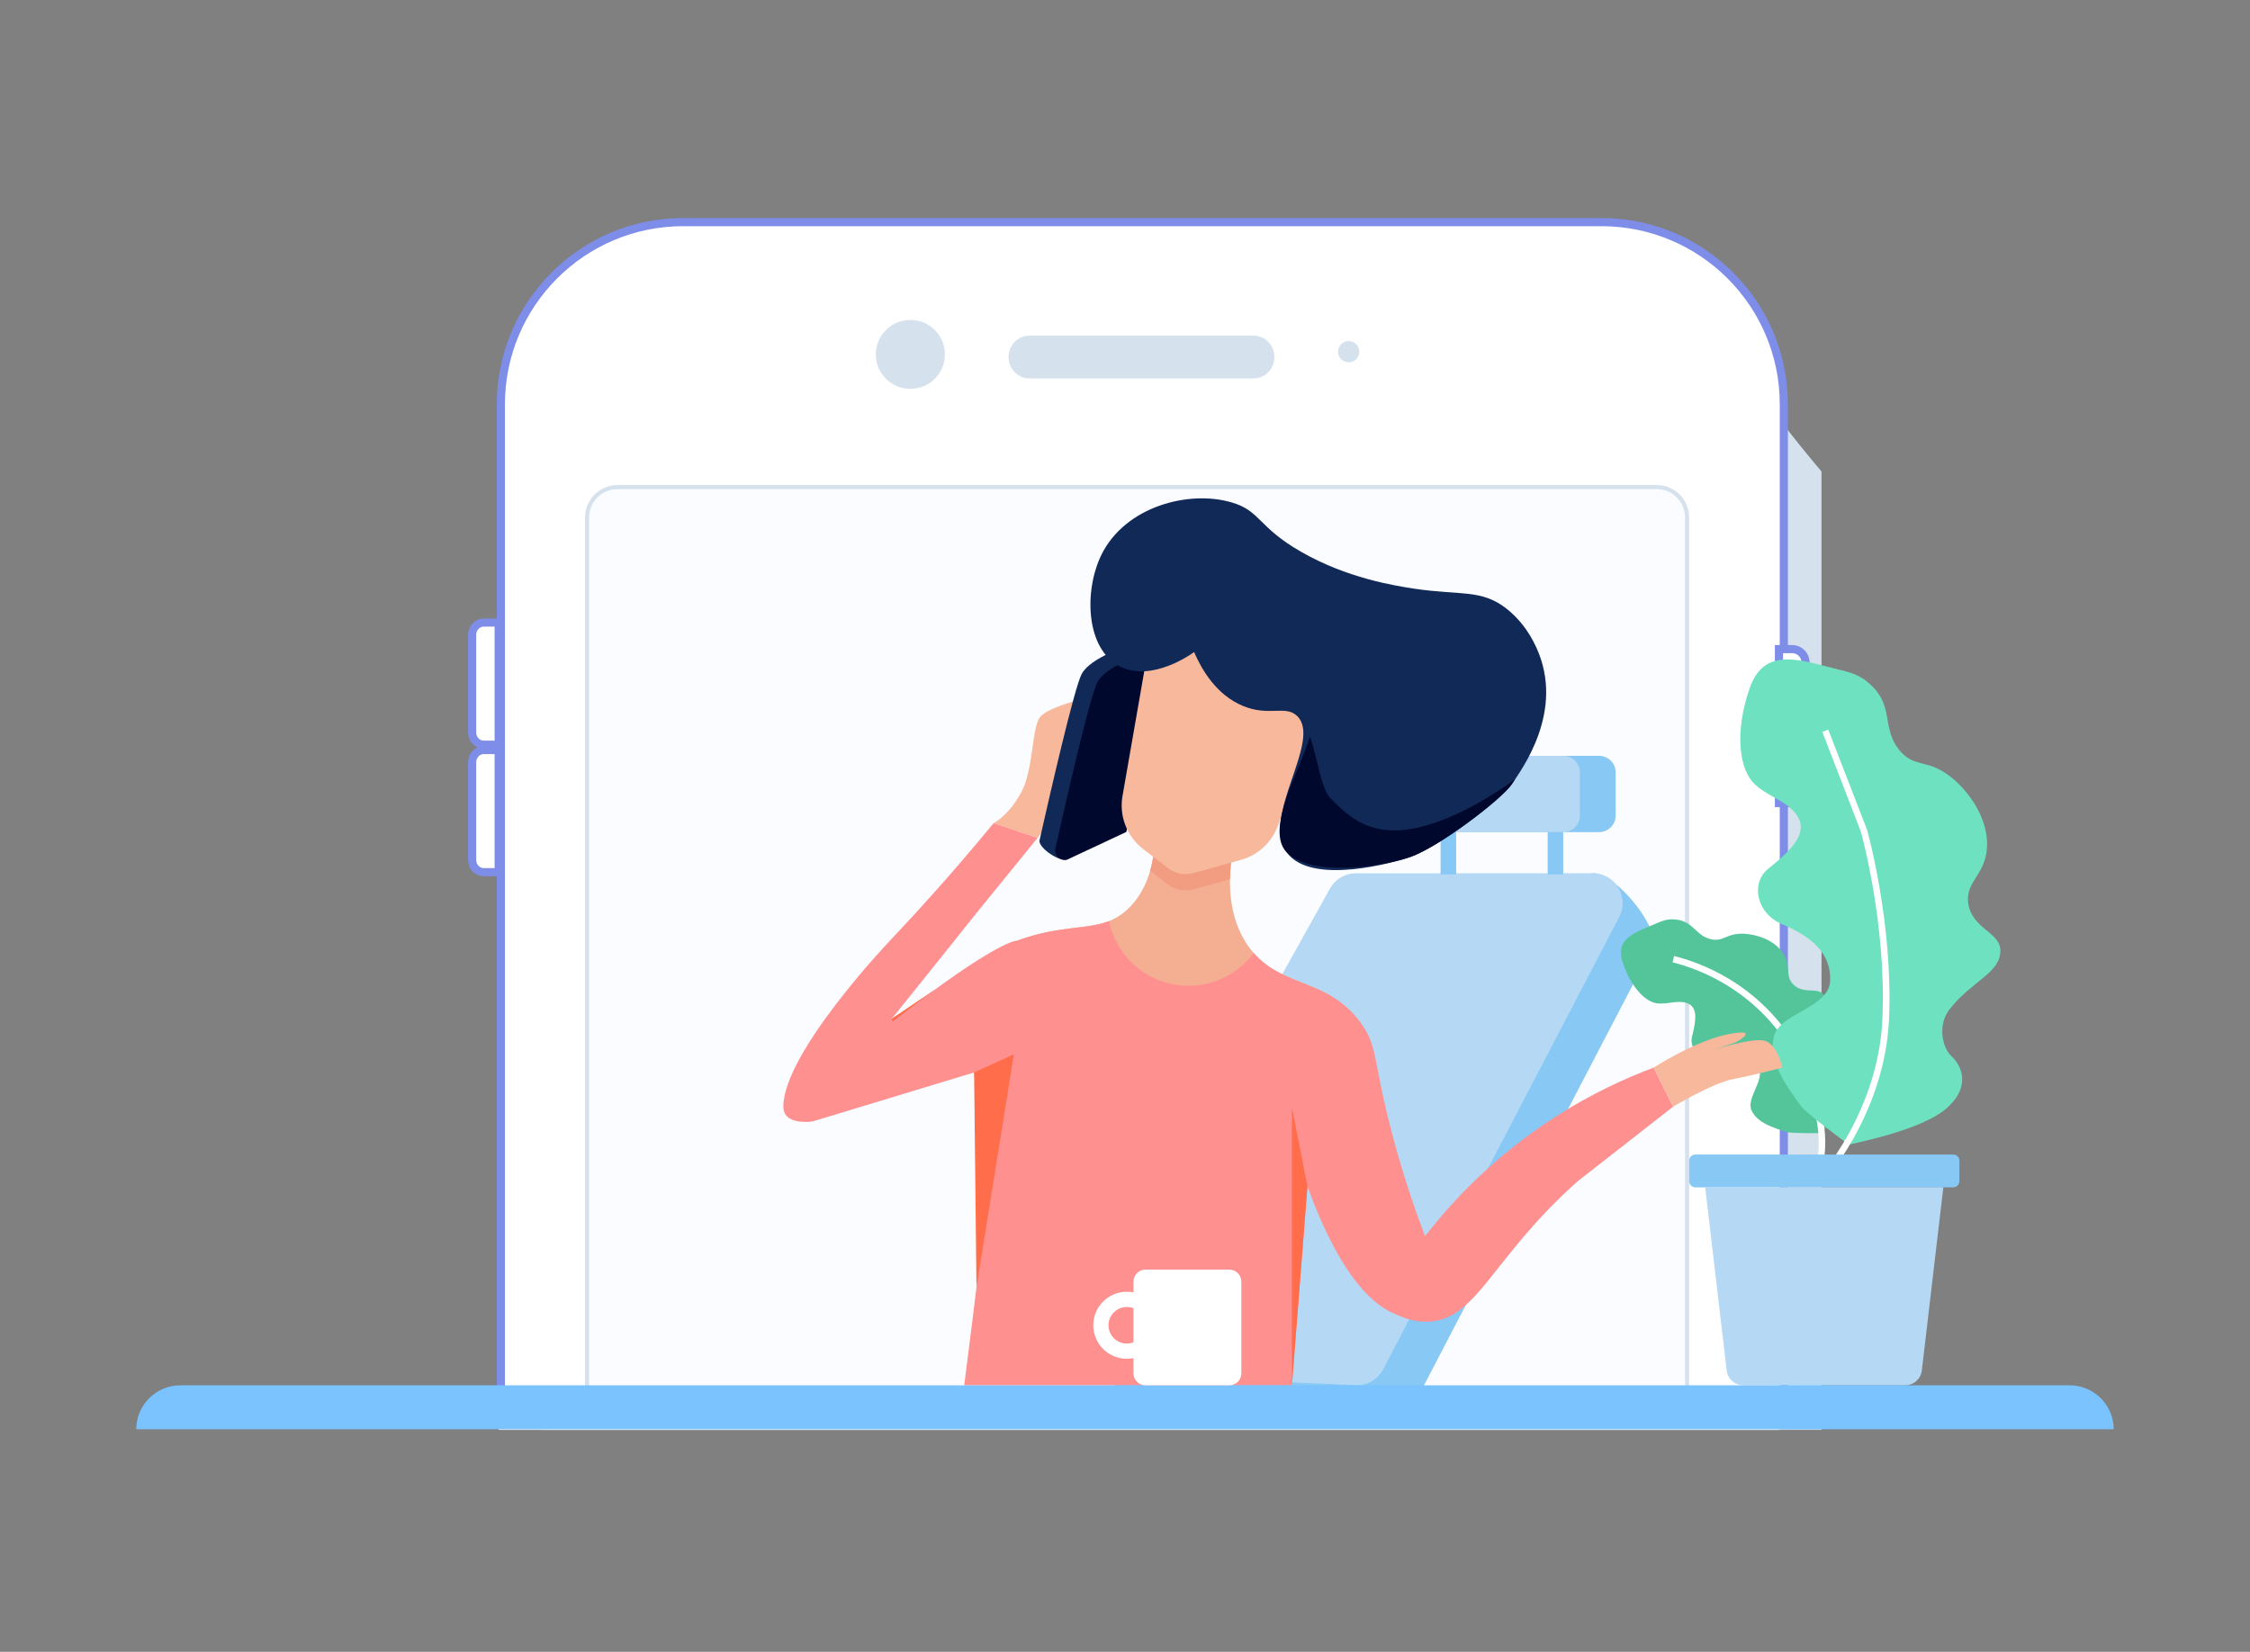 <?xml version="1.0" encoding="UTF-8"?>
<!DOCTYPE svg PUBLIC "-//W3C//DTD SVG 1.1//EN" "http://www.w3.org/Graphics/SVG/1.1/DTD/svg11.dtd">
<!-- Creator: CorelDRAW X7 -->
<svg xmlns="http://www.w3.org/2000/svg" xml:space="preserve" width="14.33in" height="10.523in" version="1.1" style="shape-rendering:geometricPrecision; text-rendering:geometricPrecision; image-rendering:optimizeQuality; fill-rule:evenodd; clip-rule:evenodd"
viewBox="0 0 14330 10523"
 xmlns:xlink="http://www.w3.org/1999/xlink">
 <rect x="0" y="0" width="14330" height="10523" fill="#808080" stroke="none"/>
 <defs>
  <style type="text/css">
   <![CDATA[
    .str0 {stroke:#7E8DE8;stroke-width:51.839}
    .str1 {stroke:#D6E1EE;stroke-width:25.921}
    .fil2 {fill:none}
    .fil11 {fill:#01082D}
    .fil10 {fill:#112956}
    .fil7 {fill:#54C59A}
    .fil8 {fill:#6EE1C0}
    .fil16 {fill:#7AC3FF}
    .fil5 {fill:#87C8F4}
    .fil6 {fill:#B5D8F5}
    .fil0 {fill:#D6E1EE}
    .fil4 {fill:#EBF4FF}
    .fil13 {fill:#F29C81}
    .fil12 {fill:#F4AE92}
    .fil9 {fill:#F7B89C}
    .fil3 {fill:#FAFCFF}
    .fil14 {fill:#FF6D4A}
    .fil15 {fill:#FF9090}
    .fil1 {fill:white}
   ]]>
  </style>
 </defs>
 <g id="Layer_x0020_1">
  <g id="_1924409530752">
   <path id="Fill-3" class="fil0" d="M10458 1540c-11,-9 -65,31 -76,21 -1,0 -76,39 -76,39l-5364 -171c-422,491 -390,939 -1157,1491 -122,87 -233,155 -338,210l0 5979 8154 0 0 -6105c-756,-899 -592,-987 -1143,-1464z"/>
   <path id="Fill-5" class="fil1" d="M11330 9109l-8154 0 0 -6518c0,-642 519,-1162 1159,-1162l5836 0c640,0 1159,520 1159,1162l0 6518z"/>
   <g>
    <path id="Fill-7" class="fil1" d="M3190 9091l0 -6515c0,-641 520,-1161 1161,-1161l5848 0c642,0 1162,520 1162,1161l0 6515 -8171 0zm0 0l0 0 0 0z"/>
   </g>
   <path id="Stroke-9" class="fil2 str0" d="M3190 9091l0 -6515c0,-641 520,-1161 1161,-1161l5848 0c642,0 1162,520 1162,1161l0 6515"/>
   <g>
    <path id="Fill-11" class="fil3" d="M3739 9091l0 -5794c0,-107 87,-194 193,-194l6620 0c107,0 193,87 193,194l0 5794 -7006 0zm0 0l0 0 0 0z"/>
   </g>
   <path id="Stroke-13" class="fil2 str1" d="M3739 9091l0 -5794c0,-107 87,-194 193,-194l6620 0c107,0 193,87 193,194l0 5794"/>
   <path id="Fill-15" class="fil1" d="M3176 4744l-96 0c-40,0 -73,-35 -73,-78l0 -622c0,-43 33,-78 73,-78l96 0 0 778z"/>
   <path id="Stroke-17" class="fil2 str0" d="M3176 4744l-96 0c-40,0 -73,-35 -73,-78l0 -622c0,-43 33,-78 73,-78l96 0 0 778z"/>
   <path id="Fill-19" class="fil1" d="M3176 5556l-96 0c-40,0 -73,-35 -73,-77l0 -623c0,-43 33,-78 73,-78l96 0 0 778z"/>
   <path id="Stroke-21" class="fil2 str0" d="M3176 5556l-96 0c-40,0 -73,-35 -73,-77l0 -623c0,-43 33,-78 73,-78l96 0 0 778z"/>
   <path id="Fill-23" class="fil1" d="M11330 4135l84 0c47,0 85,38 85,84l0 814c0,46 -38,83 -85,83l-84 0 0 -981z"/>
   <path id="Stroke-25" class="fil2 str0" d="M11330 4135l84 0c47,0 85,38 85,84l0 814c0,46 -38,83 -85,83l-84 0 0 -981z"/>
   <path id="Fill-27" class="fil4" d="M7986 2410l-1432 0c-71,0 -130,-61 -130,-136 0,-74 59,-135 130,-135l1432 0c72,0 130,61 130,135 0,75 -58,136 -130,136z"/>
   <path id="Fill-29" class="fil0" d="M7986 2410l-1432 0c-71,0 -130,-61 -130,-136 0,-74 59,-135 130,-135l1432 0c72,0 130,61 130,135 0,75 -58,136 -130,136z"/>
   <path id="Fill-31" class="fil0" d="M5798 2477l0 0c-121,0 -220,-98 -220,-219 0,-122 99,-220 220,-220 122,0 220,98 220,220 0,121 -98,219 -220,219z"/>
   <path id="Fill-35" class="fil0" d="M8590 2308l0 0c-38,0 -68,-30 -68,-67 0,-38 30,-68 68,-68 37,0 67,30 67,68 0,37 -30,67 -67,67z"/>
   <path id="Fill-1" class="fil5" d="M8857 5663c-74,-5 -144,34 -179,100l-1567 2911c-66,123 19,274 159,280l1572 69c74,4 143,-36 177,-102l1502 -2881c64,-122 -227,-468 -364,-477l-1300 100z"/>
   <path id="Fill-3_0" class="fil6" d="M8649 5564l1508 -1c137,9 219,156 156,278l-1503 2881c-34,66 -103,106 -177,102l-1571 -69c-140,-6 -226,-157 -159,-280l1566 -2812c35,-65 106,-104 180,-99z"/>
   <path id="Fill-5_1" class="fil5" d="M9264 5301l920 0c58,0 106,-47 106,-105l0 -276c0,-58 -48,-105 -106,-105l-920 0c-58,0 -105,47 -105,105l0 276c0,58 47,105 105,105z"/>
   <path id="Fill-7_2" class="fil6" d="M9037 5301l920 0c58,0 105,-47 105,-105l0 -276c0,-58 -47,-105 -105,-105l-920 0c-59,0 -106,47 -106,105l0 276c0,58 47,105 106,105z"/>
   <polygon id="Fill-9" class="fil5" points="9956,5570 9857,5570 9857,5301 9956,5301 "/>
   <polygon id="Fill-11_3" class="fil5" points="9274,5570 9175,5570 9175,5301 9274,5301 "/>
   <path id="Fill-12" class="fil7" d="M11802 6907c26,-119 -50,-158 -96,-162 -47,-4 -110,-60 -108,-131 2,-130 66,-211 19,-275 -39,-55 -126,-2 -193,-65 -59,-56 -13,-119 -69,-203 -57,-86 -172,-120 -252,-123 -111,-3 -125,54 -208,35 -95,-24 -109,-109 -212,-124 -36,-5 -67,-5 -121,18 -139,61 -280,95 -227,254 52,158 145,253 221,261 76,7 143,-28 203,5 60,34 36,131 17,208 -19,77 60,153 160,128 101,-26 199,-28 259,58 56,81 -76,201 -40,282 37,81 141,112 227,139 30,9 220,7 220,7 5,-10 173,-192 200,-312z"/>
   <path id="Fill-13" class="fil1" d="M11546 7522l40 9 29 -142c17,-83 7,-181 6,-185 -19,-176 -94,-512 -381,-792 -200,-195 -425,-283 -578,-322l-10 40c148,38 365,123 560,312 277,270 350,596 368,766 0,1 10,96 -5,173l-29 141z"/>
   <path id="Fill-14" class="fil8" d="M11775 7292c18,-7 451,-86 618,-228 165,-141 99,-278 37,-334 -61,-56 -91,-201 -13,-301 143,-182 321,-229 323,-370 3,-120 -177,-139 -204,-300 -23,-142 109,-182 119,-361 10,-184 -115,-355 -226,-445 -154,-124 -236,-57 -332,-174 -111,-136 -38,-271 -169,-403 -46,-46 -90,-80 -191,-104 -262,-63 -499,-165 -595,116 -96,281 -65,515 34,608 100,92 233,113 283,225 49,112 -89,225 -198,314 -110,88 -79,282 90,353 170,72 312,173 305,360 -7,175 -323,204 -359,358 -36,155 79,310 173,440 33,46 305,246 305,246z"/>
   <path id="Fill-15_4" class="fil1" d="M11601 7545c4,-5 403,-439 430,-1053 27,-610 -138,-1201 -140,-1206l-247 -638 -38 14 246 637c1,4 164,588 137,1191 -26,600 -414,1022 -418,1027l30 28z"/>
   <path id="Fill-16" class="fil5" d="M10797 7564l1643 0c22,0 39,-18 39,-40l0 -130c0,-22 -17,-39 -39,-39l-1643 0c-21,0 -39,17 -39,39l0 130c0,22 18,40 39,40z"/>
   <path id="Fill-17" class="fil6" d="M11104 8825l1029 0c55,0 101,-41 107,-95l137 -1167 -1517 0 137 1167c6,54 52,95 107,95z"/>
   <path id="Fill-18" class="fil9" d="M6328 5244c0,0 94,-46 175,-194 82,-148 67,-428 125,-487 58,-58 234,-101 234,-101l-189 790 -65 86 -280 -94z"/>
   <path id="Fill-19_5" class="fil10" d="M7185 4115c0,0 -236,71 -295,177 -47,84 -205,777 -269,1060 -11,49 133,144 178,123l274 -227 306 -1162 -194 29z"/>
   <path id="Fill-20" class="fil11" d="M7285 4167c0,0 -236,71 -295,177 -47,84 -205,777 -268,1060 -11,49 39,89 84,68l367 -172 307 -1162 -195 29z"/>
   <path id="Fill-21" class="fil12" d="M8664 6513c-222,-297 -524,-212 -717,-490 -136,-197 -125,-443 -93,-623l-498 -62c-4,126 -31,304 -156,436 -175,184 -361,87 -721,218l866 521 1319 0z"/>
   <path id="Fill-22" class="fil13" d="M7438 5634c46,36 107,47 163,32l233 -65c1,-72 9,-140 20,-201l-498 -62c-2,61 -10,135 -31,209l113 87z"/>
   <g>
    <path id="Fill-23_6" class="fil9" d="M7325 4061l-174 999c-27,132 23,267 130,349l157 121c46,36 107,48 163,32l301 -84c107,-29 194,-108 234,-211l92 -241 186 -591 -1089 -374zm0 0l0 0 0 0z"/>
   </g>
   <path id="Fill-24" class="fil10" d="M7605 4154c-16,12 -266,191 -467,94 -225,-108 -236,-486 -122,-716 152,-306 555,-411 826,-332 188,54 167,157 446,316 291,167 594,215 718,234 294,44 428,2 587,126 74,58 141,138 191,247 187,405 -93,779 -155,872 -62,94 -467,405 -654,467 -80,27 -621,185 -779,-31 -169,-232 231,-718 63,-872 -75,-68 -177,7 -343,-62 -168,-70 -261,-228 -311,-343z"/>
   <path id="Fill-25" class="fil11" d="M9131 5244c-374,125 -530,-31 -654,-155 -65,-65 -79,-237 -134,-397 -57,203 -292,593 -147,739 156,156 592,93 779,31 187,-62 592,-373 654,-467 5,-8 12,-18 20,-30 -134,96 -322,214 -518,279z"/>
   <polygon id="Fill-26" class="fil14" points="5681,6488 5503,6692 5959,6301 "/>
   <path id="Fill-27_7" class="fil15" d="M10532 6801c-183,69 -398,167 -623,312 -394,252 -663,543 -833,762 -56,-147 -136,-372 -210,-654 -125,-473 -88,-555 -202,-708 -208,-279 -487,-221 -679,-442 -95,126 -245,209 -415,209 -250,0 -458,-177 -507,-412 -143,56 -315,26 -584,124 0,0 -118,-11 -785,509 -9,7 -20,-4 -13,-13 98,-122 311,-386 398,-496 92,-117 239,-298 529,-654l-280 -94c-267,325 -500,579 -669,758 0,0 -670,706 -670,1048 0,31 13,49 13,49 43,66 174,45 174,45l1028 -312c70,642 50,1080 15,1370 -8,66 -37,303 -78,623l2087 0 99 -1269c77,216 266,686 547,810 63,28 121,53 202,54 329,4 415,-399 971,-894 7,-6 208,-162 609,-476l-124 -249z"/>
   <polygon id="Fill-28" class="fil14" points="8228,7055 8327,7556 8228,8825 "/>
   <polygon id="Fill-29_8" class="fil14" points="6204,6832 6457,6716 6219,8202 "/>
   <path id="Fill-30" class="fil16" d="M868 9105l12594 0c0,-154 -126,-280 -281,-280l-12032 0c-155,0 -281,126 -281,280z"/>
   <path id="Fill-31_9" class="fil9" d="M10532 6801c0,0 264,-171 477,-213 213,-41 47,52 47,52l-145 49c0,0 244,-80 327,-59 83,21 114,171 114,171 0,0 -177,47 -312,73 -135,26 -384,176 -384,176l-124 -249z"/>
   <path id="Fill-33" class="fil3" d="M6156 4331c0,72 58,131 130,131 72,0 130,-59 130,-131 0,-71 -58,-130 -130,-130 -72,0 -130,59 -130,130z"/>
   <path id="Fill-36" class="fil1" d="M7295 8825l534 0c43,0 77,-34 77,-76l0 -585c0,-42 -34,-76 -77,-76l-534 0c-42,0 -76,34 -76,76l0 585c0,42 34,76 76,76z"/>
   <g>
    <path id="Fill-37" class="fil1" d="M7177 8559c64,0 117,-52 117,-117 0,-64 -53,-116 -117,-116 -65,0 -117,52 -117,116 0,65 52,117 117,117l0 0zm0 -330c118,0 214,95 214,213 0,119 -96,214 -214,214 -118,0 -214,-95 -214,-214 0,-118 96,-213 214,-213z"/>
   </g>
  </g>
 </g>
</svg>
